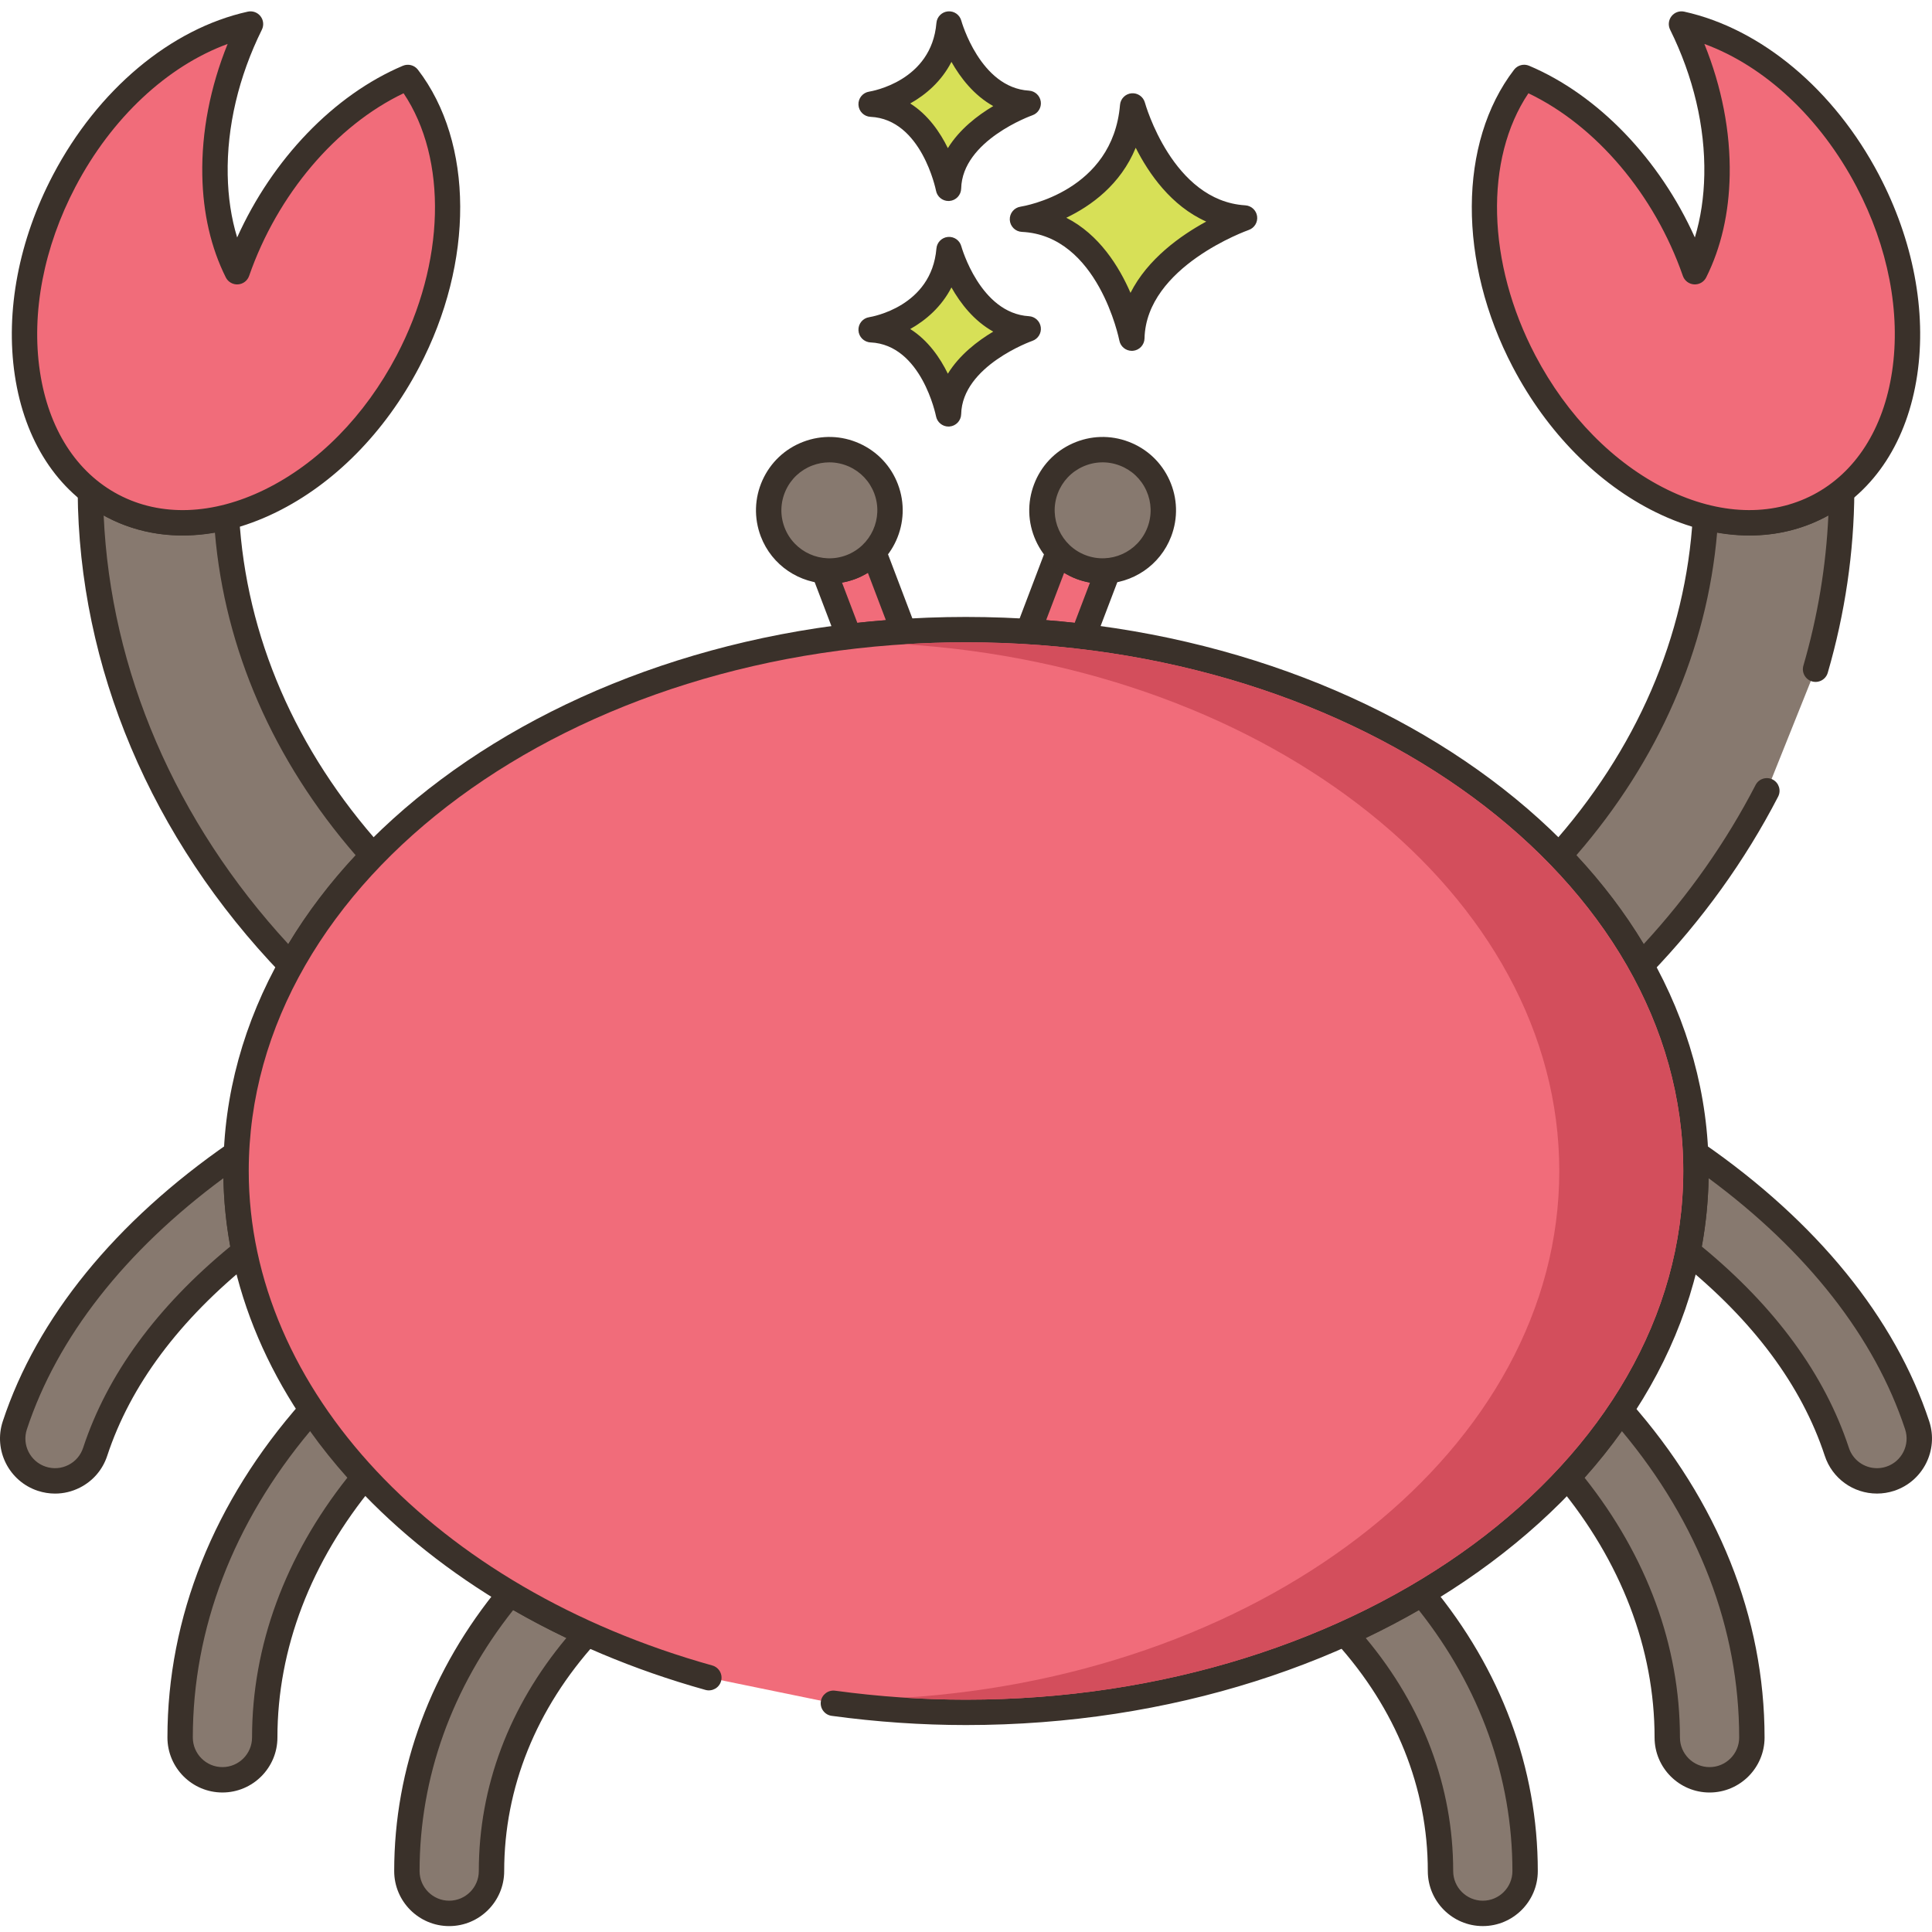 <svg height="456pt" viewBox="0 -2 456.68 456" width="456pt" xmlns="http://www.w3.org/2000/svg"><path d="m206.48 128.121c-.18.203-.359.383-.562.562-.098.098-.219.219-.34.32-.477.438-1.02.859-1.578 1.219-.242.16-.48.32-.719.461-.68.379-1.383.738-2.141 1.02-2.102.781-4.281 1.059-6.383.859v.02l5.922 15.539c4.281-.52 8.602-.898 12.961-1.16zm0 0" fill="#f16c7a"/><path d="m216.445 145.898-7.16-18.844c-.375-.977-1.227-1.691-2.258-1.883-1.027-.188-2.082.168-2.781.945-.105.121-.211.227-.332.332-.043.043-.32.297-.359.34-.371.336-.777.652-1.223.938-.188.125-.375.254-.516.336-.504.281-1.102.598-1.723.828-1.637.609-3.383.848-5.051.688-.836-.086-1.676.207-2.305.777-.621.566-.98 1.383-.98 2.23 0 .363.066.723.195 1.066l5.922 15.539c.445 1.176 1.57 1.934 2.801 1.934.121 0 .242-.008.363-.023 4.09-.496 8.391-.883 12.777-1.145.953-.055 1.82-.562 2.34-1.363.523-.805.629-1.805.289-2.695zm-13.793-1.023-3.621-9.508c1.066-.184 2.121-.469 3.148-.848 1.008-.375 1.898-.848 2.613-1.246.117-.07.238-.141.352-.215l4.254 11.188c-2.289.18-4.543.387-6.746.629zm0 0" fill="#3a312a"/><path d="m209.445 113.203c-2.812-7.402-11.09-11.125-18.496-8.316-7.402 2.812-11.125 11.094-8.312 18.496 2.812 7.402 11.09 11.125 18.496 8.316 7.402-2.812 11.125-11.094 8.312-18.496zm0 0" fill="#87796f"/><path d="m212.25 112.137c-1.641-4.332-4.875-7.758-9.098-9.656-4.223-1.902-8.934-2.043-13.266-.395-4.332 1.645-7.758 4.875-9.66 9.098-1.898 4.227-2.035 8.934-.395 13.266 2.629 6.918 9.234 11.18 16.23 11.18 2.043 0 4.117-.363 6.137-1.129 8.938-3.391 13.445-13.426 10.051-22.363zm-12.184 16.758c-5.84 2.219-12.406-.727-14.621-6.574-1.078-2.832-.984-5.91.254-8.672 1.242-2.766 3.488-4.879 6.316-5.953 1.309-.5 2.672-.746 4.031-.746 1.582 0 3.16.336 4.645 1 2.762 1.242 4.875 3.488 5.953 6.316 2.219 5.848-.734 12.41-6.578 14.629zm0 0" fill="#3a312a"/><path d="m255.539 131.703c-.758-.281-1.461-.641-2.141-1.02-.238-.141-.48-.301-.719-.461-.559-.359-1.102-.781-1.578-1.219-.121-.102-.242-.223-.344-.32-.199-.18-.379-.359-.559-.562l-7.16 18.84c4.359.262 8.68.641 12.961 1.16l5.918-15.539v-.02c-2.098.199-4.277-.078-6.379-.859zm0 0" fill="#f16c7a"/><path d="m263.938 130.344c-.625-.57-1.457-.848-2.305-.766-1.664.16-3.414-.078-5.055-.691-.617-.227-1.215-.543-1.668-.793-.188-.109-.375-.238-.609-.395-.402-.258-.809-.574-1.273-.992l-.262-.258c-.121-.105-.227-.211-.332-.332-.699-.777-1.754-1.137-2.781-.945-1.031.191-1.883.906-2.258 1.883l-7.16 18.844c-.34.891-.234 1.891.289 2.691.516.801 1.387 1.309 2.34 1.367 4.387.258 8.688.645 12.773 1.145.121.012.246.02.363.02 1.23 0 2.355-.758 2.805-1.93l5.918-15.539c.133-.344.195-.707.195-1.07v-.02c0-.844-.355-1.652-.98-2.219zm-9.91 14.531c-2.203-.242-4.457-.453-6.746-.629l4.254-11.188c.125.082.262.16.402.246.664.371 1.555.844 2.559 1.211 1.027.383 2.082.664 3.152.852zm0 0" fill="#3a312a"/><path d="m265.73 104.887c-7.406-2.809-15.684.91-18.496 8.316-2.812 7.402.91 15.684 8.312 18.496 7.406 2.812 15.684-.91 18.496-8.316 2.812-7.402-.91-15.684-8.312-18.496zm0 0" fill="#87796f"/><path d="m276.453 111.184c-1.898-4.223-5.328-7.453-9.66-9.098-4.328-1.648-9.039-1.504-13.266.395-4.223 1.895-7.457 5.324-9.098 9.656-1.645 4.328-1.508 9.043.391 13.266 1.898 4.223 5.332 7.457 9.66 9.102 2.02.766 4.094 1.129 6.137 1.129 6.996 0 13.598-4.266 16.227-11.184 1.648-4.328 1.508-9.039-.391-13.266zm-5.215 11.137c-2.219 5.844-8.781 8.793-14.625 6.57-5.844-2.219-8.793-8.781-6.574-14.625 1.078-2.828 3.188-5.074 5.953-6.316 2.762-1.238 5.844-1.332 8.672-.254 2.832 1.074 5.074 3.188 6.316 5.953 1.242 2.758 1.332 5.84.258 8.672zm0 0" fill="#3a312a"/><path d="m55.801 274.461c0-1.398.039-2.797.098-4.199-26.277 18.16-44.5 40.359-52.398 64.32-1.719 5.242 1.141 10.902 6.379 12.621 5.242 1.719 10.902-1.121 12.621-6.379 5.758-17.5 18.039-33.543 35.199-47.32-1.258-6.223-1.898-12.562-1.898-19.043zm0 0" fill="#87796f"/><path d="m60.641 292.906c-1.223-6.027-1.84-12.23-1.84-18.445 0-1.355.039-2.711.094-4.07.051-1.137-.547-2.203-1.547-2.754-.996-.547-2.219-.488-3.152.16-26.973 18.637-45.488 41.406-53.547 65.852-2.234 6.809 1.488 14.172 8.297 16.406 1.332.438 2.707.656 4.07.656 2.016 0 4.016-.473 5.863-1.41 3.094-1.566 5.395-4.246 6.469-7.539 5.473-16.625 16.988-32.074 34.23-45.918.875-.703 1.285-1.836 1.062-2.938zm-40.992 46.984c-.582 1.773-1.816 3.215-3.48 4.055-1.668.848-3.57.992-5.352.406-3.668-1.203-5.672-5.164-4.465-8.828 7.164-21.73 23.176-42.164 46.461-59.367.094 5.434.629 10.852 1.602 16.152-17.383 14.293-29.074 30.293-34.766 47.582zm0 0" fill="#3a312a"/><path d="m453.18 334.582c-7.898-23.961-26.121-46.16-52.398-64.32.059 1.402.098 2.801.098 4.199 0 6.461-.641 12.82-1.898 19.043 17.16 13.777 29.438 29.82 35.199 47.32 1.379 4.219 5.281 6.879 9.5 6.879 1.02 0 2.078-.16 3.121-.5 5.238-1.719 8.098-7.379 6.379-12.621zm0 0" fill="#87796f"/><path d="m456.031 333.645c-8.059-24.441-26.574-47.211-53.547-65.848-.938-.648-2.16-.707-3.152-.16-.996.551-1.598 1.617-1.547 2.754.055 1.359.094 2.715.094 4.07 0 6.215-.621 12.418-1.84 18.445-.223 1.102.188 2.23 1.062 2.934 17.242 13.848 28.758 29.297 34.227 45.914 1.75 5.352 6.715 8.949 12.355 8.949 1.371 0 2.734-.219 4.051-.648 0 0 0-.004.004-.004 6.805-2.234 10.527-9.594 8.293-16.406zm-10.164 10.707c-.715.234-1.449.352-2.188.352-3.035 0-5.707-1.934-6.648-4.816-5.691-17.285-17.383-33.285-34.766-47.578.969-5.301 1.508-10.719 1.602-16.152 23.285 17.203 39.297 37.637 46.461 59.363 1.203 3.664-.797 7.629-4.461 8.832zm0 0" fill="#3a312a"/><path d="m53.539 119.883c-9.359 2.359-18.719 1.66-26.898-2.641-1.883-.98-3.641-2.141-5.281-3.441.242 42.523 18 81.5 47.359 112 5.102-9.238 11.641-17.918 19.402-25.918-20.262-22.539-32.863-50.102-34.582-80zm0 0" fill="#87796f"/><path d="m90.352 197.875c-20.492-22.797-32.188-49.828-33.816-78.164-.051-.895-.5-1.715-1.219-2.25-.723-.527-1.645-.703-2.508-.488-8.941 2.258-17.512 1.43-24.781-2.391-1.652-.863-3.27-1.914-4.805-3.133-.906-.715-2.141-.848-3.176-.344-1.039.504-1.691 1.559-1.684 2.715.234 41.508 17.352 82.02 48.199 114.062.57.59 1.352.918 2.16.918.129 0 .258-.008.391-.023.945-.125 1.773-.691 2.234-1.523 4.902-8.887 11.273-17.391 18.93-25.285 1.094-1.129 1.129-2.918.074-4.094zm-22.215 22.93c-26.66-28.945-42-64.59-43.633-101.305.246.137.492.27.742.398 7.629 4.008 16.395 5.242 25.551 3.637 2.355 27.586 13.797 53.832 33.258 76.27-6.188 6.641-11.523 13.684-15.918 21zm0 0" fill="#3a312a"/><path d="m430.039 117.242c-8.18 4.301-17.539 5-26.898 2.641-1.723 29.898-14.32 57.461-34.582 80 7.762 8 14.301 16.68 19.402 25.918 11.969-12.434 21.969-26.293 29.68-41.211l11.512-28.738c3.922-13.48 6.086-27.551 6.168-42.047-1.641 1.297-3.402 2.457-5.281 3.438zm0 0" fill="#87796f"/><path d="m436.633 111.105c-1.035-.504-2.27-.371-3.176.344-1.535 1.219-3.148 2.27-4.812 3.137-7.262 3.816-15.828 4.641-24.77 2.387-.867-.215-1.789-.039-2.508.488-.723.531-1.168 1.355-1.223 2.25-1.629 28.336-13.324 55.367-33.816 78.164-1.051 1.176-1.02 2.965.078 4.094 7.656 7.895 14.027 16.398 18.93 25.285.461.832 1.289 1.398 2.234 1.523.129.016.262.023.391.023.812 0 1.594-.328 2.164-.918 12.203-12.68 22.359-26.781 30.184-41.918.758-1.469.184-3.281-1.285-4.039-1.473-.758-3.285-.184-4.043 1.285-6.965 13.473-15.844 26.102-26.434 37.594-4.395-7.316-9.73-14.359-15.914-21 19.457-22.438 30.898-48.684 33.258-76.27 9.152 1.609 17.918.375 25.543-3.633.25-.129.5-.266.75-.402-.535 11.926-2.512 23.848-5.906 35.512-.461 1.59.453 3.254 2.043 3.719 1.594.461 3.254-.453 3.719-2.043 4.086-14.062 6.203-28.484 6.285-42.867.004-1.152-.656-2.211-1.691-2.715zm0 0" fill="#3a312a"/><path d="m73.559 331.043c-19.578 22.16-30.98 48.758-30.98 77.32 0 5.52 4.48 10 10 10 5.543 0 10-4.48 10-10 0-22.48 8.582-43.52 23.48-61.52-4.66-5.02-8.84-10.301-12.5-15.801zm0 0" fill="#87796f"/><path d="m88.258 344.801c-4.543-4.891-8.648-10.082-12.203-15.422-.516-.773-1.363-1.266-2.289-1.328-.934-.078-1.836.309-2.453 1.004-20.762 23.496-31.734 50.918-31.734 79.309 0 7.168 5.832 13 13 13s13-5.832 13-13c0-20.984 7.883-41.594 22.793-59.609.957-1.156.91-2.848-.113-3.953zm-28.68 63.562c0 3.859-3.137 7-7 7-3.859 0-7-3.141-7-7 0-25.742 9.57-50.703 27.719-72.414 2.691 3.773 5.645 7.461 8.809 11.008-14.746 18.621-22.527 39.797-22.527 61.406zm0 0" fill="#3a312a"/><path d="m383.121 331.043c-3.641 5.5-7.84 10.801-12.5 15.82 14.918 18 23.48 39.039 23.48 61.5 0 5.52 4.457 10 10 10 5.52 0 10-4.48 10-10 0-28.562-11.402-55.16-30.98-77.32zm0 0" fill="#87796f"/><path d="m385.367 329.055c-.617-.699-1.539-1.074-2.457-1.004-.93.066-1.777.559-2.293 1.336-3.512 5.309-7.617 10.504-12.199 15.438-1.023 1.105-1.07 2.797-.109 3.957 14.91 17.988 22.793 38.59 22.793 59.586 0 7.168 5.832 13 13 13 7.168 0 13-5.832 13-13 0-28.395-10.973-55.816-31.734-79.312zm18.734 86.309c-3.863 0-7-3.141-7-7 0-21.621-7.781-42.793-22.527-61.387 3.184-3.57 6.137-7.258 8.812-11.023 18.145 21.711 27.715 46.668 27.715 72.41 0 3.859-3.141 7-7 7zm0 0" fill="#3a312a"/><path d="m120.578 374.363c-15.359 18.539-24.398 41.16-24.398 65.578 0 5.52 4.48 10 10 10 5.52 0 10-4.48 10-10 0-21.059 8.422-40.52 22.578-56.141-6.34-2.859-12.418-6.02-18.18-9.438zm0 0" fill="#87796f"/><path d="m141.699 383.191c-.199-.941-.832-1.73-1.707-2.121-6.203-2.801-12.219-5.922-17.879-9.285-1.27-.754-2.898-.469-3.844.664-16.414 19.812-25.09 43.152-25.09 67.496 0 7.168 5.832 13 13 13 7.168 0 13-5.832 13-13 0-19.676 7.539-38.391 21.801-54.125.648-.715.91-1.691.719-2.629zm-28.52 56.75c0 3.859-3.141 7-7 7-3.859 0-7-3.141-7-7 0-22.125 7.637-43.402 22.113-61.688 4.055 2.328 8.266 4.531 12.582 6.59-13.555 16.207-20.695 35.176-20.695 55.098zm0 0" fill="#3a312a"/><path d="m336.102 374.383c-5.762 3.441-11.82 6.578-18.141 9.441 14.141 15.617 22.539 35.059 22.539 56.117 0 5.52 4.48 10 10 10s10-4.48 10-10c0-24.398-9.039-47.02-24.398-65.559zm0 0" fill="#87796f"/><path d="m338.41 372.469c-.945-1.141-2.578-1.422-3.848-.664-5.547 3.312-11.547 6.438-17.84 9.285-.871.395-1.504 1.184-1.699 2.121-.195.941.07 1.914.715 2.625 14.238 15.73 21.762 34.438 21.762 54.105 0 7.168 5.832 13 13 13s13-5.832 13-13c0-24.328-8.676-47.66-25.09-67.473zm12.09 74.473c-3.859 0-7-3.141-7-7 0-19.914-7.129-38.875-20.66-55.078 4.355-2.082 8.555-4.285 12.551-6.59 14.473 18.285 22.109 39.555 22.109 61.668 0 3.859-3.141 7-7 7zm0 0" fill="#3a312a"/><path d="m96.406 15.965c-18.109 7.656-33.25 25.5-40.348 45.922-3.203-6.406-5.074-14.125-5.234-22.859-.23-12.18 2.879-24.555 8.391-35.688-16.688 3.695-33.57 17.145-44.035 37.082-16.098 30.645-10.957 65.051 11.469 76.832 22.438 11.781 53.672-3.527 69.766-34.172 12.828-24.438 12.172-51.266-.008-67.117zm0 0" fill="#f16c7a"/><path d="m98.785 14.137c-.832-1.082-2.293-1.461-3.547-.934-16.336 6.906-30.863 22.102-39.18 40.586-1.387-4.543-2.137-9.5-2.234-14.816-.211-11.324 2.582-23.188 8.078-34.297.512-1.039.387-2.273-.328-3.184-.707-.906-1.875-1.328-3.008-1.078-18.258 4.043-35.469 18.477-46.043 38.613-8.078 15.383-11.281 32.191-9.023 47.328 2.312 15.484 10.039 27.402 21.754 33.555 5.516 2.895 11.578 4.336 17.914 4.336 7.133 0 14.617-1.828 22.062-5.477 13.742-6.73 25.762-18.914 33.84-34.297 13.055-24.859 12.938-53.125-.285-70.336zm-5.031 67.551c-7.488 14.262-18.555 25.52-31.164 31.695-12.293 6.027-24.562 6.457-34.547 1.215-9.977-5.242-16.586-15.586-18.609-29.129-2.074-13.887.91-29.391 8.398-43.652 8.562-16.309 21.707-28.535 35.977-33.77-4.121 10.184-6.18 20.797-5.988 31.039.168 8.984 2.035 17.105 5.551 24.145.539 1.078 1.676 1.734 2.875 1.652 1.207-.078 2.246-.867 2.641-2.008 6.684-19.227 20.543-35.543 36.512-43.168 10.426 15.543 9.859 40.07-1.645 61.98zm0 0" fill="#3a312a"/><path d="m441.5 40.422c-10.465-19.934-27.348-33.383-44.035-37.078 5.512 11.133 8.621 23.508 8.391 35.684-.16 8.734-2.031 16.453-5.234 22.863-7.098-20.426-22.238-38.27-40.348-45.926-12.18 15.852-12.836 42.684-.004 67.117 16.09 30.648 47.32 45.957 69.762 34.172 22.426-11.781 27.566-46.188 11.469-76.832zm0 0" fill="#f16c7a"/><path d="m444.16 39.027c-10.574-20.137-27.789-34.574-46.043-38.613-1.129-.25-2.301.168-3.012 1.078-.711.91-.84 2.145-.328 3.18 5.5 11.113 8.293 22.973 8.082 34.297-.102 5.316-.852 10.273-2.234 14.82-8.316-18.488-22.844-33.684-39.184-40.59-1.254-.527-2.715-.145-3.547.938-13.223 17.211-13.336 45.477-.281 70.336 8.078 15.383 20.094 27.566 33.836 34.297 7.445 3.648 14.93 5.477 22.062 5.477 6.34 0 12.398-1.445 17.914-4.336 11.715-6.152 19.441-18.07 21.754-33.555 2.262-15.141-.945-31.945-9.02-47.328zm3.086 46.441c-2.023 13.543-8.633 23.891-18.609 29.129-9.984 5.238-22.254 4.809-34.547-1.215-12.605-6.176-23.676-17.434-31.164-31.695-11.504-21.91-12.07-46.438-1.645-61.98 15.965 7.621 29.824 23.938 36.508 43.168.398 1.141 1.438 1.93 2.641 2.008 1.211.078 2.34-.574 2.879-1.652 3.516-7.039 5.383-15.164 5.551-24.148.191-10.242-1.867-20.852-5.988-31.035 14.27 5.23 27.414 17.457 35.977 33.77 7.488 14.262 10.469 29.766 8.398 43.652zm0 0" fill="#3a312a"/><path d="m228.34 146.492c-95.293 0-172.543 57.289-172.543 127.961 0 54.805 46.465 101.539 111.758 119.777l29.438 6.043c10.172 1.387 20.637 2.148 31.348 2.148 95.293 0 172.543-57.293 172.543-127.969 0-70.672-77.25-127.961-172.543-127.961zm0 0" fill="#f16c7a"/><path d="m228.34 143.492c-96.793 0-175.543 58.75-175.543 130.961 0 54.336 45.793 103.629 113.953 122.664 1.59.441 3.25-.484 3.695-2.082.445-1.598-.488-3.25-2.082-3.695-65.535-18.305-109.566-65.277-109.566-116.887 0-68.906 76.059-124.961 169.543-124.961 93.488 0 169.547 56.055 169.547 124.961s-76.059 124.969-169.547 124.969c-10.207 0-20.617-.715-30.941-2.121-1.633-.219-3.152.93-3.375 2.57-.223 1.641.926 3.152 2.566 3.375 10.59 1.441 21.273 2.176 31.75 2.176 96.797 0 175.547-58.754 175.547-130.969-.004-72.211-78.754-130.961-175.547-130.961zm0 0" fill="#3a312a"/><path d="m267.734 22.695c-1.945 23.129-26.047 26.777-26.047 26.777 20.691.977 25.848 28.121 25.848 28.121.441-19.355 26.645-28.406 26.645-28.406-19.629-1.172-26.445-26.492-26.445-26.492zm0 0" fill="#d7e057"/><path d="m294.359 46.195c-17.211-1.031-23.664-24.047-23.73-24.281-.383-1.406-1.73-2.328-3.164-2.203-1.449.133-2.598 1.285-2.719 2.734-1.719 20.43-22.625 23.926-23.508 24.066-1.527.23-2.625 1.578-2.547 3.117.082 1.543 1.312 2.77 2.855 2.844 18.059.852 22.996 25.438 23.043 25.684.277 1.422 1.52 2.434 2.945 2.434.086 0 .168-.004.254-.008 1.527-.129 2.711-1.387 2.75-2.918.391-17.02 24.383-25.555 24.625-25.641 1.352-.469 2.184-1.828 1.988-3.246-.199-1.414-1.367-2.496-2.793-2.582zm-27.133 20.691c-2.715-6.262-7.418-13.812-15.176-17.754 5.863-2.809 12.82-7.824 16.406-16.543 3.102 6.141 8.398 13.758 16.668 17.445-6.016 3.277-13.844 8.809-17.898 16.852zm0 0" fill="#3a312a"/><path d="m224.336 56.66c-1.375 16.355-18.422 18.941-18.422 18.941 14.637.688 18.285 19.887 18.285 19.887.309-13.691 18.844-20.09 18.844-20.09-13.883-.832-18.707-18.738-18.707-18.738zm0 0" fill="#d7e057"/><path d="m243.219 72.402c-11.531-.691-15.941-16.371-15.988-16.531-.379-1.402-1.703-2.336-3.164-2.203-1.449.129-2.598 1.285-2.719 2.738-1.156 13.742-15.293 16.133-15.883 16.227-1.527.23-2.629 1.578-2.547 3.121.078 1.539 1.312 2.77 2.855 2.844 12.07.566 15.445 17.285 15.477 17.449.273 1.422 1.52 2.441 2.949 2.441.082 0 .164-.004.25-.012 1.527-.125 2.715-1.387 2.75-2.922.262-11.418 16.664-17.266 16.824-17.32 1.352-.469 2.188-1.828 1.992-3.246-.199-1.418-1.367-2.5-2.797-2.586zm-19.168 13.59c-1.848-3.773-4.68-7.895-8.895-10.559 3.711-2.082 7.395-5.262 9.742-9.832 2.117 3.746 5.309 7.906 9.883 10.445-3.699 2.203-7.977 5.48-10.73 9.945zm0 0" fill="#3a312a"/><path d="m224.336 3.344c-1.375 16.355-18.422 18.941-18.422 18.941 14.637.688 18.285 19.887 18.285 19.887.309-13.688 18.844-20.09 18.844-20.09-13.883-.832-18.707-18.738-18.707-18.738zm0 0" fill="#d7e057"/><path d="m243.219 19.086c-11.531-.688-15.941-16.371-15.988-16.531-.379-1.402-1.703-2.336-3.164-2.203-1.449.133-2.598 1.285-2.719 2.738-1.156 13.742-15.293 16.133-15.883 16.227-1.527.23-2.629 1.582-2.547 3.121.078 1.539 1.312 2.766 2.855 2.84 12.066.57 15.445 17.289 15.477 17.453.27 1.426 1.52 2.441 2.945 2.441.082 0 .168-.004.25-.012 1.531-.125 2.715-1.387 2.754-2.922.258-11.418 16.664-17.27 16.824-17.324 1.352-.469 2.188-1.824 1.992-3.242-.199-1.414-1.367-2.5-2.797-2.586zm-19.168 13.594c-1.848-3.773-4.68-7.895-8.895-10.562 3.711-2.082 7.395-5.258 9.742-9.832 2.117 3.746 5.312 7.906 9.883 10.449-3.699 2.199-7.977 5.477-10.73 9.945zm0 0" fill="#3a312a"/><path d="m228.34 149.484c-4.941 0-9.82.156-14.641.457 86.641 5.5 154.879 59.242 154.879 124.52 0 65.262-68.238 119-154.879 124.5 4.82.301 9.699.461 14.641.461 93.48 0 169.539-56.059 169.539-124.961 0-68.918-76.059-124.977-169.539-124.977zm0 0" fill="#d34e5c"/></svg>